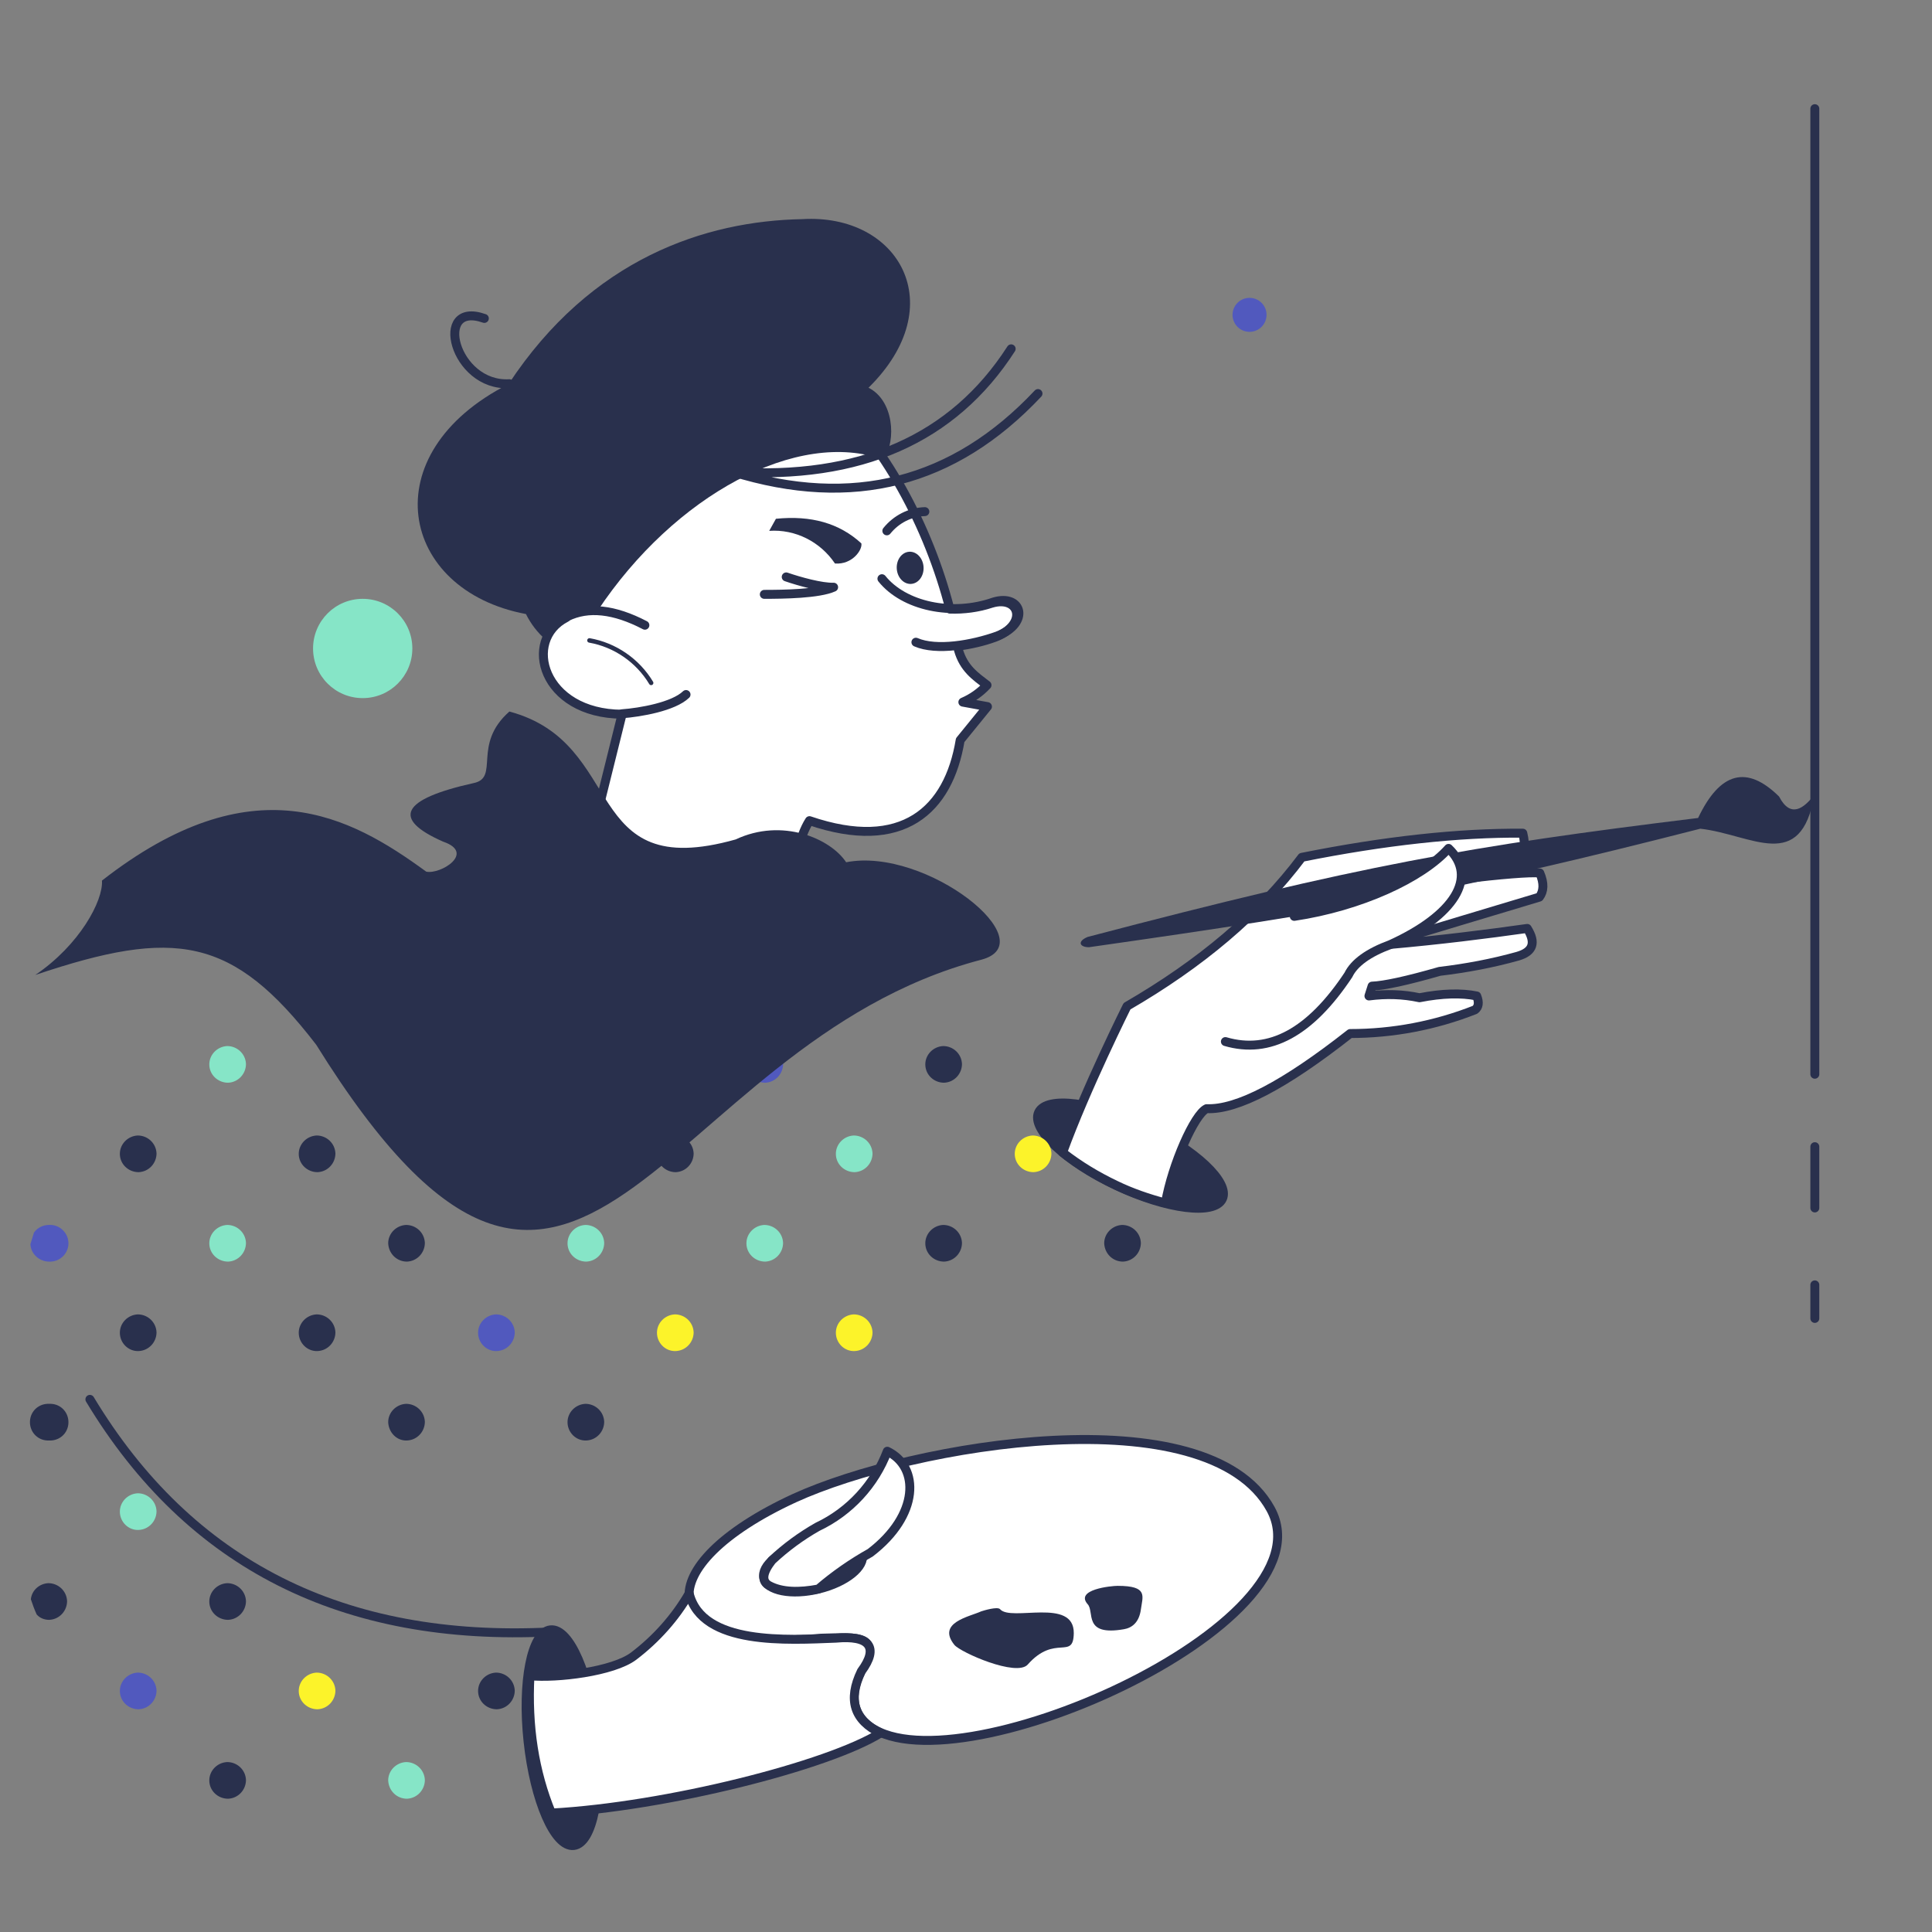 <?xml version="1.0" encoding="utf-8"?>
<!-- Generator: Adobe Illustrator 24.1.2, SVG Export Plug-In . SVG Version: 6.00 Build 0)  -->
<svg version="1.1" id="Слой_1" xmlns="http://www.w3.org/2000/svg" xmlns:xlink="http://www.w3.org/1999/xlink" x="0px" y="0px"
	 viewBox="0 0 432 432" style="enable-background:new 0 0 432 432;" xml:space="preserve">
<rect x="0" y="0" width="432" height="432" fill="#808080" stroke="none"/>
<style type="text/css">
	.st0{fill:none;}
	.st1{fill:#29304D;stroke:#29304D;stroke-width:2;stroke-linecap:round;stroke-linejoin:round;stroke-miterlimit:22.926;}
	.st2{fill-rule:evenodd;clip-rule:evenodd;fill:#29304D;}
	.st3{fill-rule:evenodd;clip-rule:evenodd;fill:#5159BE;}
	.st4{fill-rule:evenodd;clip-rule:evenodd;fill:#86E5C7;}
	.st5{fill-rule:evenodd;clip-rule:evenodd;fill:#FCF32A;}
	
		.st6{fill-rule:evenodd;clip-rule:evenodd;fill:#FFFFFF;stroke:#29304D;stroke-width:2;stroke-linecap:round;stroke-linejoin:round;stroke-miterlimit:22.926;}
	.st7{fill:none;stroke:#29304D;stroke-width:2;stroke-linecap:round;stroke-linejoin:round;stroke-miterlimit:22.926;}
	.st8{fill:#29304D;}
	.st9{fill:none;stroke:#29304D;stroke-linecap:round;stroke-linejoin:round;stroke-miterlimit:22.926;}
	.st10{fill:#29304D;stroke:#29304D;stroke-width:2.315;stroke-linecap:round;stroke-linejoin:round;stroke-miterlimit:22.926;}
	.st11{fill-rule:evenodd;clip-rule:evenodd;fill:#FFFFFF;}
	.st12{fill:#86E5C7;}
	.st13{fill:#5159BE;}
</style>
<rect id="Rectangle_1059" y="0" class="st0" width="432" height="432"/>
<ellipse id="Ellipse_619" transform="matrix(0.426 -0.905 0.905 0.426 -88.587 376.972)" class="st1" cx="252.6" cy="258.3" rx="7.4" ry="22.7"/>
<path id="Path_3267" class="st2" d="M11,322.1c2.3,0.1,4.2-1.6,4.3-3.9c0.1-2.3-1.6-4.2-3.9-4.3c-0.1,0-0.3,0-0.4,0
	c-2.3-0.1-4.2,1.6-4.3,3.9c-0.1,2.3,1.6,4.2,3.9,4.3C10.7,322.1,10.9,322.1,11,322.1z"/>
<path id="Path_3268" class="st2" d="M11,362.2c2.3-0.1,4-2,4-4.2c-0.1-2.3-2-4-4.2-4c-2,0.1-3.7,1.6-3.9,3.6
	c0.4,1.2,0.8,2.3,1.3,3.4C8.9,361.8,9.9,362.2,11,362.2L11,362.2z"/>
<path id="Path_3269" class="st3" d="M11,282.1c2.3,0.1,4.2-1.7,4.3-3.9c0.1-2.3-1.7-4.2-3.9-4.3c-0.1,0-0.2,0-0.4,0
	c-1.4,0-2.6,0.6-3.4,1.7c-0.3,0.9-0.5,1.7-0.8,2.6C6.9,280.4,8.8,282.1,11,282.1L11,282.1z"/>
<path id="Path_3270" class="st2" d="M31,302.1c2.3-0.1,4-2,4-4.2c-0.1-2.3-2-4-4.2-4c-2.2,0.1-4,1.9-4,4.1
	C26.8,300.3,28.7,302.2,31,302.1z"/>
<path id="Path_3271" class="st3" d="M31,382.2c2.3-0.1,4-2,4-4.2c-0.1-2.3-2-4-4.2-4c-2.2,0.1-4,1.9-4,4.1
	C26.8,380.4,28.7,382.2,31,382.2C31,382.2,31,382.2,31,382.2z"/>
<path id="Path_3272" class="st4" d="M31,342.1c2.3-0.1,4-2,4-4.2c-0.1-2.3-2-4-4.2-4c-2.2,0.1-4,1.9-4,4.1
	C26.8,340.3,28.7,342.2,31,342.1C31,342.1,31,342.1,31,342.1z"/>
<path id="Path_3273" class="st2" d="M31,262.1c2.3-0.1,4-2,4-4.2c-0.1-2.3-2-4-4.2-4c-2.2,0.1-4,1.9-4,4.1
	C26.8,260.3,28.7,262.1,31,262.1C31,262.1,31,262.1,31,262.1z"/>
<path id="Path_3274" class="st4" d="M51,242.1c2.3-0.1,4-2,4-4.2c-0.1-2.3-2-4-4.2-4c-2.2,0.1-4,1.9-4,4.1
	C46.8,240.3,48.7,242.1,51,242.1C51,242.1,51,242.1,51,242.1z"/>
<path id="Path_3275" class="st2" d="M51,402.2c2.3-0.1,4-2,4-4.2c-0.1-2.3-2-4-4.2-4c-2.2,0.1-4,1.9-4,4.1
	C46.8,400.4,48.7,402.2,51,402.2C51,402.2,51,402.2,51,402.2z"/>
<path id="Path_3276" class="st2" d="M51,362.2c2.3-0.1,4-2,4-4.2c-0.1-2.3-2-4-4.2-4c-2.2,0.1-4,1.9-4,4.1
	C46.8,360.4,48.7,362.2,51,362.2C51,362.2,51,362.2,51,362.2z"/>
<path id="Path_3277" class="st4" d="M51,282.1c2.3-0.1,4-2,4-4.2c-0.1-2.3-2-4-4.2-4c-2.2,0.1-4,1.9-4,4.1
	C46.8,280.3,48.7,282.1,51,282.1C51,282.1,51,282.1,51,282.1z"/>
<path id="Path_3278" class="st2" d="M71,302.1c2.3-0.1,4-2,4-4.2c-0.1-2.3-2-4-4.2-4c-2.2,0.1-4,1.9-4,4.1
	C66.8,300.3,68.7,302.2,71,302.1z"/>
<path id="Path_3279" class="st5" d="M71,382.2c2.3-0.1,4-2,4-4.2c-0.1-2.3-2-4-4.2-4c-2.2,0.1-4,1.9-4,4.1
	C66.8,380.4,68.7,382.2,71,382.2z"/>
<path id="Path_3280" class="st2" d="M71,262.1c2.3-0.1,4-2,4-4.2c-0.1-2.3-2-4-4.2-4c-2.2,0.1-4,1.9-4,4.1
	C66.8,260.3,68.7,262.1,71,262.1C71,262.1,71,262.1,71,262.1z"/>
<path id="Path_3281" class="st2" d="M91,322.1c2.3-0.1,4-2,4-4.2c-0.1-2.3-2-4-4.2-4c-2.2,0.1-4,1.9-4,4.1
	C86.9,320.3,88.7,322.2,91,322.1C91,322.1,91,322.1,91,322.1z"/>
<path id="Path_3282" class="st4" d="M91,402.2c2.3-0.1,4-2,4-4.2c-0.1-2.3-2-4-4.2-4c-2.2,0.1-4,1.9-4,4.1
	C86.9,400.4,88.7,402.2,91,402.2C91,402.2,91,402.2,91,402.2z"/>
<path id="Path_3283" class="st2" d="M91,282.1c2.3-0.1,4-2,4-4.2c-0.1-2.3-2-4-4.2-4c-2.2,0.1-4,1.9-4,4.1
	C86.9,280.3,88.7,282.1,91,282.1C91,282.1,91,282.1,91,282.1z"/>
<path id="Path_3284" class="st3" d="M111.1,302.1c2.3-0.1,4-2,4-4.2c-0.1-2.3-2-4-4.2-4c-2.2,0.1-4,1.9-4,4.1
	C106.9,300.3,108.8,302.2,111.1,302.1C111.1,302.1,111.1,302.1,111.1,302.1z"/>
<path id="Path_3285" class="st2" d="M111.1,382.2c2.3-0.1,4-2,4-4.2c-0.1-2.3-2-4-4.2-4c-2.2,0.1-4,1.9-4,4.1
	C106.9,380.4,108.8,382.2,111.1,382.2C111.1,382.2,111.1,382.2,111.1,382.2z"/>
<path id="Path_3286" class="st2" d="M131.1,322.1c2.3-0.1,4-2,4-4.2c-0.1-2.3-2-4-4.2-4c-2.2,0.1-4,1.9-4,4.1
	C126.9,320.3,128.8,322.2,131.1,322.1C131.1,322.1,131.1,322.1,131.1,322.1z"/>
<path id="Path_3287" class="st4" d="M131.1,282.1c2.3-0.1,4-2,4-4.2c-0.1-2.3-2-4-4.2-4c-2.2,0.1-4,1.9-4,4.1
	C126.9,280.3,128.8,282.1,131.1,282.1C131.1,282.1,131.1,282.1,131.1,282.1z"/>
<path id="Path_3288" class="st4" d="M171.1,282.1c2.3-0.1,4-2,4-4.2c-0.1-2.3-2-4-4.2-4c-2.2,0.1-4,1.9-4,4.1
	C166.9,280.3,168.8,282.1,171.1,282.1C171.1,282.1,171.1,282.1,171.1,282.1z"/>
<path id="Path_3289" class="st5" d="M151.1,302.1c2.3-0.1,4-2,4-4.2c-0.1-2.3-2-4-4.2-4c-2.2,0.1-4,1.9-4,4.1
	C146.9,300.3,148.8,302.2,151.1,302.1z"/>
<path id="Path_3290" class="st5" d="M191.1,302.1c2.3-0.1,4-2,4-4.2c-0.1-2.3-2-4-4.2-4c-2.2,0.1-4,1.9-4,4.1
	C186.9,300.3,188.8,302.2,191.1,302.1C191.1,302.1,191.1,302.1,191.1,302.1z"/>
<path id="Path_3291" class="st2" d="M151.1,262.1c2.3-0.1,4-2,4-4.2c-0.1-2.3-2-4-4.2-4c-2.2,0.1-4,1.9-4,4.1
	C146.9,260.3,148.8,262.1,151.1,262.1C151.1,262.1,151.1,262.1,151.1,262.1z"/>
<path id="Path_3292" class="st3" d="M171.1,242.1c2.3-0.1,4-2,4-4.2c-0.1-2.3-2-4-4.2-4c-2.2,0.1-4,1.9-4,4.1
	C166.9,240.3,168.8,242.1,171.1,242.1C171.1,242.1,171.1,242.1,171.1,242.1z"/>
<path id="Path_3293" class="st2" d="M211.1,282.1c2.3-0.1,4-2,4-4.2c-0.1-2.3-2-4-4.2-4c-2.2,0.1-4,1.9-4,4.1
	C206.9,280.3,208.8,282.1,211.1,282.1C211.1,282.1,211.1,282.1,211.1,282.1z"/>
<path id="Path_3294" class="st4" d="M191.1,262.1c2.3-0.1,4-2,4-4.2c-0.1-2.3-2-4-4.2-4c-2.2,0.1-4,1.9-4,4.1
	C186.9,260.3,188.8,262.1,191.1,262.1C191.1,262.1,191.1,262.1,191.1,262.1z"/>
<path id="Path_3295" class="st2" d="M211.1,242.1c2.3-0.1,4-2,4-4.2c-0.1-2.3-2-4-4.2-4c-2.2,0.1-4,1.9-4,4.1
	C206.9,240.3,208.8,242.1,211.1,242.1C211.1,242.1,211.1,242.1,211.1,242.1z"/>
<path id="Path_3296" class="st5" d="M231.1,262.1c2.3-0.1,4-2,4-4.2c-0.1-2.3-2-4-4.2-4c-2.2,0.1-4,1.9-4,4.1
	C226.9,260.3,228.8,262.1,231.1,262.1C231.1,262.1,231.1,262.1,231.1,262.1z"/>
<path id="Path_3297" class="st2" d="M251.1,282.1c2.3-0.1,4-2,4-4.2c-0.1-2.3-2-4-4.2-4c-2.2,0.1-4,1.9-4,4.1
	C247,280.3,248.8,282.1,251.1,282.1C251.1,282.1,251.1,282.1,251.1,282.1z"/>
<path id="Path_3298" class="st6" d="M181,183.5c-4.6,7.2-4.7,24.2-5.2,33.6c-13.8,29.1-23.9,32.8-53.6,10.6l16.9-68
	c-17.9-0.1-22.3-16.6-12.5-21.6c-10.4-19.4-6.3-37,12.3-52.8c33.2-25.2,64.1,14.2,73.5,50.9c3.1,0.1,6.3-0.3,9.3-1.3
	c6.3-1.9,8.3,4.7,0.8,7.6c-2.7,1-5.5,1.6-8.3,2c0,0.3,0.1,0.5,0.1,0.8l0,0c1.2,4.2,3.8,5.9,6.4,7.9c-1.5,1.6-3.3,2.9-5.4,3.8l5.5,1
	l-6.1,7.5l0,0C212.1,181.2,201.8,190.6,181,183.5L181,183.5z"/>
<path id="Path_3299" class="st7" d="M198.3,118.7c2.1-2.6,5.2-4.2,8.5-4.3"/>
<ellipse id="Ellipse_620" transform="matrix(0.999 -5.561239e-02 5.561239e-02 0.999 -6.74 11.507)" class="st8" cx="203.4" cy="126.9" rx="3" ry="3.6"/>
<path id="Path_3300" class="st7" d="M175.8,129c2.9,1,7.9,2.4,10.6,2.3c-3.3,1.5-11.3,1.6-15.5,1.6"/>
<path id="Path_3301" class="st2" d="M194.2,86.7c18.7-18.4,6.8-39-14.8-37.7c-21.7,0.4-47.2,8.8-65.7,36.9
	c-30.6,15.5-24.4,46.1,3.9,51.4c1.1,2.2,2.6,4.2,4.5,5.8c1.2-3.7,5-6.6,11.5-6.5c17.2-25.9,44.8-40.8,64-33.8
	C200.5,98.3,199.8,89.5,194.2,86.7L194.2,86.7z"/>
<path id="Path_3302" class="st7" d="M108.3,71.2c-11.6-4.1-6.8,15.3,5.6,14.6"/>
<path id="Path_3303" class="st7" d="M126.8,137.9c4.7-2.3,10.5-1.7,17.4,1.9"/>
<path id="Path_3304" class="st9" d="M131.8,143.2c5.7,1,10.8,4.5,13.8,9.5"/>
<path id="Path_3305" class="st7" d="M139.1,159.6c4.1-0.3,11.5-1.6,14.3-4.3"/>
<path id="Path_3306" class="st2" d="M173.5,116l-1.5,2.7c5.8-0.4,11.4,2.4,14.7,7.3c3.9,0.3,6.2-3.1,5.9-4.5
	C187.7,117,181.4,115.2,173.5,116L173.5,116z"/>
<path id="Path_3307" class="st2" d="M22.8,196.9c0.3,4.5-5,14.4-14.9,21.1c31.2-10.5,44.1-8.7,62.8,15.6c58.9,94.7,76,0,148.7-19
	c14.5-3.8-12.2-25.3-30.2-21.8c-3.5-5.3-14.3-10-24.7-5.1c-34.8,9.8-24.1-21.5-50.6-28.6c-8.4,7.4-2.1,14.8-8,16
	c-16.2,3.6-18.4,8-6.8,13.1c7.3,2.5-0.6,7.4-3.8,6.7C78.2,182.4,56.5,170.6,22.8,196.9L22.8,196.9z"/>
<path id="Path_3308" class="st6" d="M260.6,269c-3.8-1-7.6-2.3-11.1-4c-4.2-2-8.2-4.4-11.9-7.3C242.8,243.4,252,225,252,225
	c16.4-9.5,29.5-20.5,39.1-33.3c18.5-3.7,35-5.5,49.4-5.4c0.7,2.9,0.4,4.7-1.1,5.6c-4.1,1.7-8.4,3.2-12.8,4.2l-0.1,0.5
	c9.4-1.1,15.4-1.6,17.8-1.4c1,2.3,0.9,4.1-0.1,5.4c-12.4,3.7-22.9,6.9-30.9,9.3l-2.7,1.3c11.3-1,21.7-2.3,30.9-3.6
	c2,3.2,1.3,5.2-2.1,6.2c-5.7,1.6-11.6,2.7-17.5,3.4c-7.3,2.1-12.4,3.2-15.1,3.3l-0.7,2.2c3.8-0.5,7.6-0.4,11.3,0.4
	c5.1-1,9.4-1.1,12.8-0.4c0.6,1.5,0.4,2.5-0.4,3.1c-8.9,3.5-18.3,5.3-27.9,5.3c-14.6,11.5-25.3,17.1-32.1,16.8
	C267.1,249.1,262.1,260.4,260.6,269L260.6,269z"/>
<ellipse id="Ellipse_621" transform="matrix(0.994 -0.107 0.107 0.994 -40.752 15.622)" class="st10" cx="125.6" cy="388.7" rx="7.5" ry="24.1"/>
<path id="Path_3309" class="st2" d="M243.5,211.8c57.6-8.2,81.9-12.5,136.7-26.5c11.5,1.3,22.5,10.1,25.5-7.6
	c-2.3,3-5.3,5.4-7.9,0.4c-7.2-7.1-13.2-5.5-18.1,4.8c-51.4,6.3-75.6,10.6-136.5,26.6C240.8,210.5,241.4,211.8,243.5,211.8
	L243.5,211.8z"/>
<path id="Path_3310" class="st11" d="M289.4,204.9c14.7-2.2,28.5-8.5,34.5-15.2c6.7,6.4,1.3,15-13,21.5c-4.9,1.8-8.1,4.1-9.4,6.8
	c-8.5,12.8-17.6,17.8-27.5,14.9L289.4,204.9z"/>
<path id="Path_3311" class="st7" d="M289.4,204.9c14.7-2.2,28.5-8.5,34.5-15.2c6.7,6.4,1.3,15-13,21.5c-4.9,1.8-8.1,4.1-9.4,6.8
	c-8.5,12.8-17.6,17.8-27.5,14.9"/>
<path id="Path_3312" class="st7" d="M405.8,24.3v215.9 M405.8,256.4v13.7 M405.8,287.3v7.5"/>
<path id="Path_3313" class="st7" d="M232.1,88c-18.8,20-41.5,25.8-68.3,17.5c28.5,1.8,49.3-7.3,62.3-27.5"/>
<path id="Path_3314" class="st7" d="M197.2,129.4c4.9,6.1,15.6,8.5,25,5.2c6.3-1.9,8.3,4.7,0.8,7.6c-5.6,2-13.6,3.4-18.2,1.4"/>
<path id="Path_3315" class="st6" d="M192.6,373.6c-2.3,4.4-2.3,8.8,1.1,11.8c17.9,15.9,104.7-22.1,90.4-48
	c-14.1-25.6-80-14.5-106.5-2.4c-32.7,15.1-31.9,34.6,6.1,31.3C192,366.1,197.1,365.4,192.6,373.6L192.6,373.6z M183.1,355.3
	c6.1-1.5,10.4-5,9.7-7.8s-6.2-3.9-12.3-2.4s-10.4,5-9.7,7.8S177,356.8,183.1,355.3L183.1,355.3z"/>
<path id="Path_3316" class="st2" d="M219.4,360.3c-2.6,1.2-10,2.5-6,7.5c1.4,1.7,13.9,7.2,16.4,4.4c6.1-6.9,10.2-0.9,10.3-7
	c0.1-8.1-14.1-2.5-16.5-5.4C223,359.2,220,360.1,219.4,360.3L219.4,360.3z"/>
<path id="Path_3317" class="st2" d="M251.3,364.3c1.8-0.3,3.4-1.5,3.8-4.4c0.4-3,1.7-5.3-5.2-5.3c-1.4,0-9.6,0.8-6.7,4.1
	C244.8,360.4,242.1,365.9,251.3,364.3z"/>
<circle id="Ellipse_622" class="st12" cx="81.1" cy="145" r="11.1"/>
<circle id="Ellipse_623" class="st13" cx="279.4" cy="70.4" r="3.8"/>
<path id="Path_3318" class="st6" d="M171.9,354.5c2.9,1.6,6.9,1.6,11.1,0.8c3.6-3.1,7.5-5.8,11.6-8.1c11-8.4,11.1-19.2,3.8-22.7
	c-2.8,7.4-8.4,13.5-15.6,16.9c-3.7,2.1-7.1,4.6-10.2,7.5C170.5,351.6,170.2,353.5,171.9,354.5z"/>
<path id="Path_3319" class="st6" d="M123.3,405.4c-3.8-9.2-5.4-19.4-4.8-30.7c5.9,0.6,18.6-0.9,23.2-4.4c5-3.8,9.3-8.6,12.4-14
	c2.9,11.7,22.1,10.4,32.8,10c7.5-0.7,9.7,2,5.7,7.4c-3.1,6.4-1.6,11,4.3,13.8C185.2,394.8,149,404,123.3,405.4L123.3,405.4z"/>
<path id="Path_3320" class="st7" d="M123.1,364.9c-46.3,2.3-80.7-15-103-52"/>
</svg>
